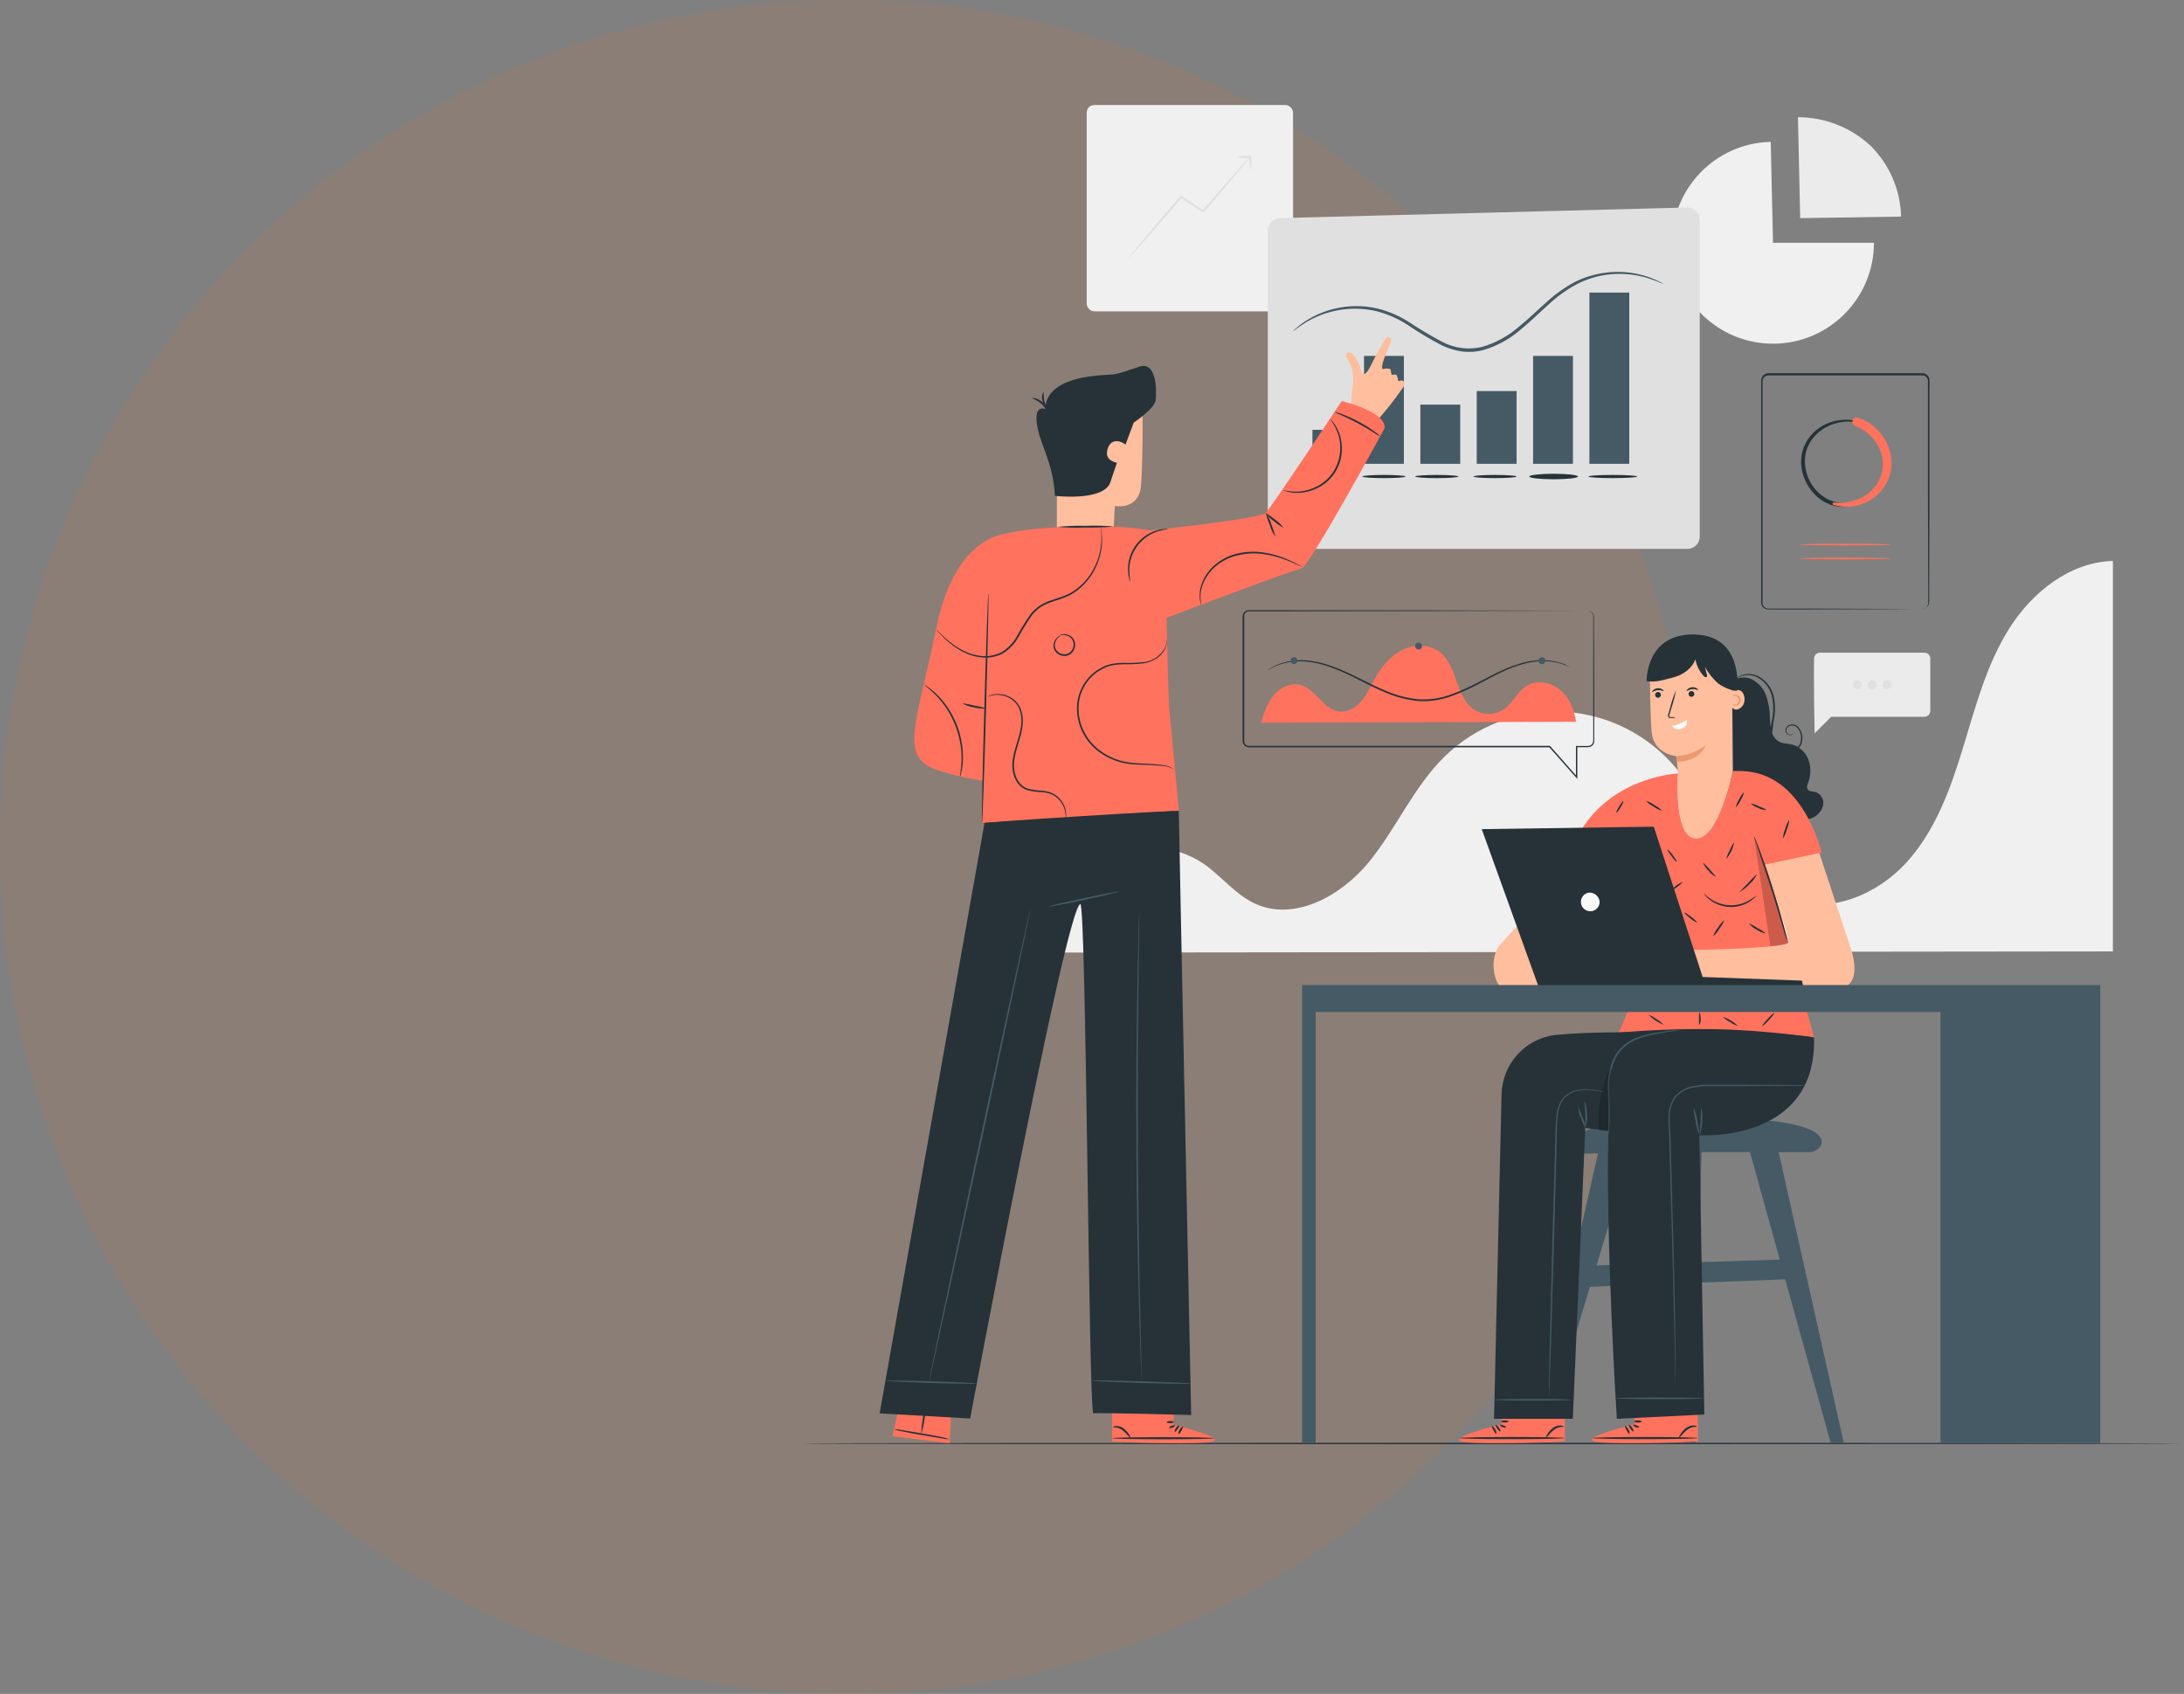 <?xml version="1.0" encoding="UTF-8"?>
<svg width="793px" height="615px" viewBox="0 0 793 615" version="1.1" xmlns="http://www.w3.org/2000/svg" xmlns:xlink="http://www.w3.org/1999/xlink">
    <rect x="0" y="0" width="793" height="615" fill="#808080" stroke="none"/>
    <title>ic3</title>
    <g id="Page-1" stroke="none" stroke-width="1" fill="none" fill-rule="evenodd">
        <g id="Professional" transform="translate(130, -2722)">
            <g id="ic3" transform="translate(-130, 2722)">
                <circle id="Oval" fill="#F47824" opacity="0.098" cx="307.5" cy="307.5" r="307.5"></circle>
                <g id="Analytics-pana" transform="translate(291, 38)" fill-rule="nonzero">
                    <g id="freepik--background-complete--inject-37" transform="translate(92, 0)">
                        <rect id="Rectangle" fill="#F0F0F0" x="11.578" y="0.132" width="74.927" height="74.917" rx="2.75"></rect>
                        <path d="M70.933,18.624 L70.849,18.624 C68.312,18.624 66.255,18.78 66.255,18.985 C67.599,19.32 68.987,19.441 70.368,19.346 C70.139,19.586 69.803,19.935 69.382,20.404 L65.774,24.492 L53.749,38.294 L48.687,34.868 C47.785,34.279 46.895,33.665 46.066,33.124 L45.789,32.956 L45.585,33.196 C40.233,39.449 35.496,45.039 32.117,49.079 L28.16,53.889 C27.651,54.448 27.192,55.051 26.79,55.692 C27.351,55.201 27.878,54.67 28.365,54.105 L32.489,49.464 C35.917,45.556 40.642,40.11 45.921,33.966 L48.326,35.541 L53.653,39.076 L53.918,39.256 L54.122,39.016 L66.147,24.816 L69.622,20.596 C70.079,20.043 70.392,19.634 70.584,19.394 L70.644,19.394 C70.542,20.786 70.66,22.186 70.993,23.542 C71.198,23.542 71.354,21.534 71.366,19.033 L71.366,18.672 L70.933,18.624 Z" id="Path" fill="#E0E0E0"></path>
                        <path d="M260.771,50.137 L297.422,50.137 C297.424,70.269 281.183,86.633 261.049,86.786 C240.915,86.939 224.427,70.824 224.123,50.694 C223.818,30.564 239.811,13.958 259.941,13.502 L260.771,50.137 Z" id="Path" fill="#F0F0F0"></path>
                        <path d="M270.643,41.204 L269.825,4.557 C279.616,4.553 289.044,8.261 296.208,14.933 C303.066,21.761 307.032,30.966 307.283,40.639 L270.643,41.204 Z" id="Path" fill="#EBEBEB"></path>
                        <path d="M275.693,200.994 C275.489,207.727 275.874,228.263 275.874,228.263 L281.886,222.252 L315.736,222.252 C316.921,222.245 317.877,221.283 317.877,220.099 L317.877,201.102 C317.877,199.921 316.919,198.962 315.736,198.962 L277.846,198.962 C276.7,198.954 275.751,199.85 275.693,200.994 L275.693,200.994 Z" id="Path" fill="#EBEBEB"></path>
                        <path d="M292.985,210.601 C292.979,211.476 292.265,212.18 291.39,212.176 C290.515,212.172 289.809,211.46 289.811,210.585 C289.813,209.71 290.523,209.002 291.398,209.002 C291.821,209.002 292.227,209.171 292.525,209.471 C292.823,209.771 292.989,210.178 292.985,210.601 L292.985,210.601 Z" id="Path" fill="#E0E0E0"></path>
                        <path d="M298.348,210.601 C298.348,211.249 297.957,211.833 297.358,212.079 C296.759,212.326 296.07,212.187 295.614,211.727 C295.158,211.268 295.024,210.578 295.275,209.981 C295.526,209.383 296.113,208.997 296.761,209.002 C297.184,209.002 297.59,209.171 297.888,209.471 C298.186,209.771 298.352,210.178 298.348,210.601 L298.348,210.601 Z" id="Path" fill="#E0E0E0"></path>
                        <path d="M303.712,210.601 C303.712,211.248 303.322,211.831 302.724,212.078 C302.127,212.326 301.439,212.189 300.981,211.732 C300.524,211.274 300.387,210.587 300.635,209.989 C300.882,209.391 301.465,209.002 302.112,209.002 C302.995,209.002 303.712,209.718 303.712,210.601 L303.712,210.601 Z" id="Path" fill="#E0E0E0"></path>
                        <path d="M0.058,307.858 C0.96,296.159 9.57,278.052 20.152,272.99 C30.995,267.894 43.708,268.805 53.713,275.395 C60.339,279.867 65.366,286.685 72.617,290.051 C86.962,296.712 103.99,287.274 114.006,275.034 C124.023,262.794 130.3,247.621 141.664,236.559 C152.71,225.81 167.623,219.966 183.033,220.351 C198.442,220.736 213.046,227.316 223.541,238.603 C231.249,246.899 236.3,257.252 242.493,266.726 C248.685,276.2 256.634,285.326 267.396,288.873 C282.175,293.742 298.853,286.588 309.315,275.058 C319.777,263.528 325.212,248.39 329.758,233.505 C334.303,218.621 338.283,203.267 346.592,190.113 C354.902,176.96 368.622,166.066 384.182,165.67 L384.182,307.425 L0.058,307.858 Z" id="Path" fill="#F0F0F0"></path>
                    </g>
                    <g id="freepik--Floor--inject-37" transform="translate(0, 485)" fill="#263238">
                        <path d="M501.412,1.1 C501.412,1.24 389.29,1.36 251.012,1.36 C112.734,1.36 0.588,1.24 0.588,1.1 C0.588,0.96 112.686,0.84 251.012,0.84 C389.338,0.84 501.412,1 501.412,1.1 Z" id="Path"></path>
                    </g>
                    <g id="freepik--Charts--inject-37" transform="translate(160, 37)">
                        <path d="M246.817,146.213 C247.061,146.182 247.301,146.134 247.538,146.069 C248.218,145.832 248.755,145.303 249.003,144.626 C249.149,144.115 249.194,143.58 249.135,143.051 C249.135,142.462 249.135,141.849 249.135,141.115 C249.135,139.709 249.135,138.098 249.135,136.306 C249.135,129.008 249.075,118.476 249.027,105.491 C249.027,98.974 249.027,91.857 249.027,84.21 C249.027,80.375 249.027,76.419 249.027,72.343 C249.027,70.311 249.027,68.243 249.027,66.151 C249.027,65.129 249.027,63.999 249.027,63.037 C248.866,62.072 248.058,61.348 247.082,61.294 L191.069,61.294 C189.938,61.293 189.012,62.194 188.979,63.326 C188.979,64.528 188.979,65.73 188.979,67.005 L188.979,88.586 C188.979,97.952 188.979,106.982 188.979,115.59 C188.979,124.199 188.979,132.423 188.979,140.009 L188.979,142.859 C188.943,143.311 188.943,143.765 188.979,144.217 C189.049,144.626 189.242,145.004 189.532,145.299 C189.817,145.602 190.185,145.815 190.589,145.913 C191.018,145.977 191.452,145.997 191.886,145.973 L204.772,145.973 L235.552,146.081 L243.959,146.141 L246.133,146.141 L246.878,146.141 C246.878,146.141 246.625,146.141 246.133,146.141 L243.959,146.141 L235.552,146.201 L204.772,146.297 L194.576,146.297 L191.886,146.297 C191.412,146.326 190.937,146.301 190.469,146.225 C189.971,146.113 189.519,145.853 189.172,145.48 C188.811,145.11 188.568,144.641 188.475,144.133 C188.44,143.653 188.44,143.171 188.475,142.69 L188.475,139.841 C188.475,132.194 188.475,124.018 188.475,115.422 C188.475,106.825 188.475,97.784 188.475,88.418 C188.475,83.745 188.475,78.984 188.475,74.135 L188.475,66.837 C188.475,65.634 188.475,64.432 188.475,63.133 C188.52,61.666 189.722,60.5 191.189,60.5 L247.118,60.5 C248.355,60.578 249.375,61.5 249.58,62.725 C249.664,63.927 249.58,64.865 249.58,65.935 L249.58,72.127 C249.58,76.203 249.58,80.158 249.58,83.994 C249.58,91.64 249.58,98.758 249.58,105.274 C249.58,118.259 249.508,128.792 249.484,136.09 C249.484,137.905 249.484,139.516 249.484,140.899 C249.484,141.596 249.484,142.246 249.484,142.835 C249.53,143.378 249.473,143.924 249.315,144.446 C249.051,145.156 248.468,145.699 247.742,145.913 C247.467,146.096 247.147,146.2 246.817,146.213 L246.817,146.213 Z" id="Path" fill="#263238"></path>
                        <path d="M222.894,77.802 C214.728,75.986 205.757,80.423 203.463,88.851 C201.253,96.942 206.597,106.393 214.704,108.593 C222.979,110.578 231.431,106.061 234.388,98.073 C237.294,89.428 231.757,80.11 223.399,77.357 C222.438,77.032 222.054,78.559 222.99,78.872 C230.112,81.481 235.228,89.175 233.091,96.906 C231.073,104.24 222.486,109.146 215.16,107.198 C208.111,105.323 203.559,97.748 204.46,90.69 C205.553,82.046 214.692,76.876 222.822,78.283 C223.123,78.283 223.255,77.886 222.954,77.826 L222.894,77.802 Z" id="Path" fill="#263238"></path>
                        <path d="M214.776,108.34 C223.388,110.885 232.453,106.08 235.192,97.52 C237.738,88.743 232.058,79.244 223.519,76.635 C221.549,76.034 220.841,78.944 222.678,79.665 C229.884,82.503 234.688,90.354 231.854,98.061 C229.308,104.914 221.814,108.22 214.86,107.439 C214.308,107.366 214.236,108.232 214.74,108.376 L214.776,108.34 Z" id="Path" fill="#FF725E"></path>
                        <path d="M235.589,122.72 C235.589,122.888 228.167,123.033 218.991,123.033 C209.816,123.033 202.394,122.888 202.394,122.72 C202.394,122.552 209.828,122.407 218.991,122.407 C228.155,122.407 235.589,122.552 235.589,122.72 Z" id="Path" fill="#FF725E"></path>
                        <path d="M235.589,127.758 C235.589,127.938 228.167,128.07 218.991,128.07 C209.816,128.07 202.394,127.938 202.394,127.758 C202.394,127.577 209.828,127.445 218.991,127.445 C228.155,127.445 235.589,127.589 235.589,127.758 Z" id="Path" fill="#FF725E"></path>
                        <path d="M9.328,8.657 L9.328,119.822 C9.335,122.29 11.331,124.288 13.796,124.295 L161.706,124.295 C164.17,124.288 166.167,122.29 166.173,119.822 L166.173,4.809 C166.173,3.602 165.687,2.446 164.823,1.603 C163.959,0.761 162.791,0.304 161.586,0.337 L13.676,4.184 C11.258,4.255 9.334,6.235 9.328,8.657 Z" id="Path" fill="#E0E0E0"></path>
                        <path d="M152.963,28.11 C152.963,28.23 151.077,27.16 147.498,26.03 C142.424,24.446 137.057,24.035 131.802,24.828 C128.211,25.397 124.733,26.533 121.498,28.194 C117.804,30.182 114.384,32.644 111.326,35.516 C107.987,38.474 104.672,41.816 100.853,44.906 C96.958,48.232 92.402,50.691 87.487,52.12 C84.939,52.779 82.288,52.938 79.68,52.589 C77.18,52.211 74.75,51.457 72.475,50.353 C68.308,48.176 64.266,45.768 60.369,43.139 C56.877,40.819 53.026,39.093 48.972,38.029 C45.437,37.171 41.787,36.891 38.163,37.2 C32.874,37.64 27.756,39.285 23.199,42.009 C19.993,43.981 18.48,45.447 18.395,45.351 C18.718,44.958 19.08,44.6 19.476,44.281 C20.564,43.303 21.729,42.414 22.959,41.624 C30.733,36.599 40.209,34.942 49.224,37.031 C53.391,38.073 57.353,39.808 60.945,42.165 C64.819,44.742 68.828,47.11 72.955,49.259 C77.358,51.505 82.42,52.097 87.222,50.93 C91.977,49.528 96.384,47.14 100.157,43.92 C103.928,40.903 107.254,37.572 110.641,34.615 C113.787,31.708 117.3,29.227 121.089,27.232 C124.428,25.612 128.004,24.537 131.682,24.046 C137.046,23.295 142.511,23.827 147.63,25.597 C149.014,26.069 150.359,26.648 151.654,27.329 C152.116,27.543 152.554,27.805 152.963,28.11 L152.963,28.11 Z" id="Path" fill="#455A64"></path>
                        <rect id="Rectangle" fill="#455A64" x="44.264" y="54.224" width="14.472" height="39.171"></rect>
                        <rect id="Rectangle" fill="#455A64" x="105.657" y="54.224" width="14.472" height="39.171"></rect>
                        <rect id="Rectangle" fill="#455A64" x="126.109" y="31.224" width="14.472" height="62.172"></rect>
                        <rect id="Rectangle" fill="#455A64" x="25.541" y="81.06" width="14.472" height="13.177"></rect>
                        <rect id="Rectangle" fill="#455A64" x="64.728" y="71.91" width="14.472" height="21.485"></rect>
                        <rect id="Rectangle" fill="#455A64" x="85.193" y="66.981" width="14.472" height="26.415"></rect>
                        <path d="M59.312,98.012 C59.312,98.337 55.817,98.59 51.494,98.59 C47.17,98.59 43.676,98.337 43.676,98.012 C43.676,97.688 47.182,97.435 51.494,97.435 C55.805,97.435 59.312,97.688 59.312,98.012 Z" id="Path" fill="#263238"></path>
                        <path d="M41.31,98.012 C41.31,98.337 37.803,98.59 33.491,98.59 C29.18,98.59 25.673,98.337 25.673,98.012 C25.673,97.688 29.18,97.435 33.491,97.435 C37.803,97.435 41.31,97.688 41.31,98.012 Z" id="Path" fill="#263238"></path>
                        <path d="M143.439,98.012 C143.439,98.337 139.476,98.59 134.6,98.59 C129.724,98.59 125.761,98.337 125.761,98.012 C125.761,97.688 129.712,97.435 134.6,97.435 C139.488,97.435 143.439,97.688 143.439,98.012 Z" id="Path" fill="#263238"></path>
                        <ellipse id="Oval" fill="#263238" cx="113.103" cy="98.012" rx="8.839" ry="1"></ellipse>
                        <path d="M99.652,98.012 C99.652,98.337 96.157,98.59 91.834,98.59 C87.511,98.59 84.028,98.337 84.028,98.012 C84.028,97.688 87.523,97.435 91.834,97.435 C96.145,97.435 99.652,97.688 99.652,98.012 Z" id="Path" fill="#263238"></path>
                        <path d="M78.515,98.012 C78.515,98.337 75.009,98.59 70.697,98.59 C66.386,98.59 62.879,98.337 62.879,98.012 C62.879,97.688 66.374,97.435 70.697,97.435 C75.021,97.435 78.515,97.688 78.515,98.012 Z" id="Path" fill="#263238"></path>
                        <path d="M125.677,146.838 L125.917,146.838 C126.164,146.86 126.405,146.929 126.626,147.043 C126.995,147.232 127.297,147.53 127.49,147.896 C127.723,148.416 127.81,148.99 127.743,149.556 C127.743,152.105 127.743,155.844 127.803,160.641 C127.863,165.438 127.803,171.354 127.863,178.195 C127.863,181.625 127.863,185.28 127.863,189.16 L127.863,193.572 C127.932,194.118 127.831,194.672 127.574,195.159 C127.29,195.662 126.82,196.033 126.265,196.193 C125.731,196.29 125.186,196.322 124.644,196.289 L121.498,196.289 L121.714,196.073 C121.714,199.536 121.714,203.287 121.714,207.158 L121.714,207.796 L121.293,207.315 L111.482,196.241 L111.674,196.326 L10.529,196.326 L3.456,196.326 C3.059,196.326 2.711,196.326 2.255,196.326 C1.815,196.271 1.4,196.096 1.054,195.821 C0.706,195.532 0.445,195.153 0.297,194.726 C0.231,194.508 0.195,194.281 0.189,194.053 L0.189,168.444 C0.189,162.492 0.189,156.637 0.189,150.914 L0.189,148.75 C0.218,147.931 0.673,147.187 1.39,146.79 C1.763,146.608 2.176,146.522 2.591,146.538 L14.048,146.538 L72.138,146.61 L111.289,146.706 L121.942,146.766 L124.704,146.766 L125.653,146.766 L124.704,146.766 L121.942,146.766 L111.289,146.766 L72.138,146.862 L14.048,146.935 L2.603,146.935 C2.296,146.913 1.989,146.975 1.714,147.115 C1.165,147.398 0.808,147.952 0.777,148.57 L0.777,168.444 C0.777,174.399 0.777,180.455 0.777,186.611 L0.777,193.572 C0.747,193.931 0.775,194.293 0.861,194.642 C0.959,194.955 1.147,195.231 1.402,195.436 C1.66,195.645 1.973,195.775 2.303,195.809 L10.517,195.809 L111.662,195.809 L111.782,195.809 L111.854,195.893 L121.642,207.002 L121.221,207.158 C121.221,203.275 121.221,199.536 121.221,196.073 L121.221,195.845 L124.632,195.845 C125.133,195.881 125.637,195.861 126.133,195.785 C126.578,195.652 126.956,195.356 127.19,194.955 C127.431,194.536 127.539,194.054 127.502,193.572 C127.502,193.067 127.502,192.562 127.502,192.069 L127.502,189.112 C127.502,185.228 127.502,181.573 127.502,178.147 C127.502,171.305 127.502,165.414 127.502,160.593 C127.502,155.772 127.502,152.056 127.502,149.508 C127.58,148.962 127.51,148.405 127.298,147.896 C127.118,147.543 126.839,147.25 126.494,147.055 C126.235,146.937 125.959,146.864 125.677,146.838 L125.677,146.838 Z" id="Path" fill="#263238"></path>
                        <path d="M6.914,187.404 C7.923,183.882 9.1,180.287 11.442,177.473 C13.784,174.66 17.591,172.772 21.134,173.686 C26.742,175.129 29.444,182.607 35.173,183.305 C38.343,183.737 41.43,181.838 43.471,179.373 C45.513,176.908 46.774,173.914 48.335,171.125 C50.737,166.929 53.896,163.046 58.207,160.942 C62.519,158.837 68.067,158.825 71.838,161.795 C78.299,166.893 77.398,178.147 84.28,182.643 C87.702,184.798 92.086,184.67 95.377,182.319 C98.439,180.046 100,176.127 103.219,174.095 C106.942,171.69 112.106,172.664 115.481,175.502 C118.856,178.339 120.609,182.715 121.245,187.068" id="Path" fill="#FF725E"></path>
                        <path d="M118.928,167.182 C118.83,167.161 118.737,167.124 118.651,167.073 L117.859,166.701 C116.823,166.26 115.755,165.898 114.664,165.618 C110.612,164.748 106.409,164.871 102.414,165.979 C99.659,166.727 96.978,167.725 94.404,168.961 C91.606,170.259 88.711,171.846 85.625,173.446 C82.407,175.188 79.059,176.675 75.609,177.894 C71.879,179.216 67.921,179.768 63.972,179.517 C60.044,179.145 56.196,178.172 52.563,176.632 C49.02,175.213 45.765,173.542 42.667,171.979 C36.494,168.805 30.657,166.268 25.517,165.498 C21.44,164.754 17.241,165.06 13.315,166.388 C11.893,166.924 10.525,167.596 9.232,168.396 C9.304,168.322 9.384,168.257 9.472,168.203 L10.193,167.686 C11.147,167.075 12.161,166.563 13.219,166.16 C17.177,164.721 21.44,164.34 25.589,165.053 C30.861,165.787 36.722,168.312 42.919,171.462 C46.029,173.013 49.284,174.672 52.791,176.067 C56.368,177.576 60.155,178.529 64.02,178.892 C67.887,179.14 71.764,178.6 75.417,177.305 C78.836,176.112 82.157,174.653 85.349,172.941 C88.447,171.342 91.354,169.778 94.188,168.492 C96.797,167.26 99.515,166.274 102.306,165.546 C106.367,164.455 110.637,164.402 114.724,165.39 C116.215,165.749 117.636,166.354 118.928,167.182 L118.928,167.182 Z" id="Path" fill="#263238"></path>
                        <path d="M65.341,159.511 C65.365,160.026 65.074,160.505 64.605,160.719 C64.137,160.934 63.585,160.841 63.212,160.485 C62.838,160.129 62.719,159.582 62.91,159.103 C63.101,158.624 63.564,158.309 64.08,158.308 C64.751,158.314 65.303,158.84 65.341,159.511 Z" id="Path" fill="#455A64"></path>
                        <path d="M20.089,164.861 C20.089,165.558 19.524,166.123 18.828,166.123 C18.131,166.123 17.567,165.558 17.567,164.861 C17.567,164.164 18.131,163.599 18.828,163.599 C19.167,163.581 19.498,163.709 19.739,163.949 C19.979,164.19 20.106,164.521 20.089,164.861 Z" id="Path" fill="#455A64"></path>
                        <path d="M110.137,164.873 C110.137,165.577 109.567,166.148 108.864,166.148 C108.16,166.148 107.591,165.577 107.591,164.873 C107.591,164.169 108.16,163.599 108.864,163.599 C109.567,163.599 110.137,164.169 110.137,164.873 Z" id="Path" fill="#455A64"></path>
                    </g>
                    <g id="freepik--character-2--inject-37" transform="translate(181, 192)">
                        <path d="M173.83,188.33 L185.098,188.33 C190.352,188.33 201.62,174.496 140.486,176.073 C100.299,177.108 97.653,183.057 99.686,186.524 C100.687,188.13 102.504,189.037 104.387,188.872 C105.373,188.8 106.672,188.788 108.211,188.8 L107.249,193.038 L107.249,193.038 L84.883,292.038 L88.779,291.701 L105.301,237.204 L136.818,236 L138.622,293.94 L143.564,293.94 L144.766,235.699 L144.923,235.699 L148.254,235.579 L176.187,234.495 L192.745,293.952 L197.483,293.952 L173.83,188.33 Z M107.694,229.438 L118.721,193.038 L119.923,188.92 L119.923,188.92 C124.541,188.92 129.94,188.812 135.351,188.812 L136.554,228.547 L107.694,229.438 Z M149.252,228.137 L149.252,228.137 L148.049,228.137 L144.983,228.234 L145.801,188.294 L163.405,188.294 L174.227,227.319 L149.252,228.137 Z" id="Shape" fill="#455A64"></path>
                        <path d="M73.123,287.113 L73.123,274.314 L96.03,274.169 L96.21,293.302 L94.791,293.411 C88.478,293.82 62.649,294.615 58.416,293.29 C53.703,291.833 73.123,287.113 73.123,287.113 Z" id="Path" fill="#FF725E"></path>
                        <path d="M57.875,292.122 C57.875,292.339 66.437,292.52 77.007,292.52 C87.577,292.52 96.138,292.339 96.138,292.122 C96.138,291.906 87.577,291.737 77.007,291.737 C66.437,291.737 57.875,291.906 57.875,292.122 Z" id="Path" fill="#263238"></path>
                        <path d="M72.726,289.726 C72.918,289.63 72.726,288.956 72.257,288.281 C71.788,287.607 71.175,287.258 71.055,287.414 C70.934,287.571 71.211,288.125 71.668,288.751 C72.125,289.377 72.534,289.834 72.726,289.726 Z" id="Path" fill="#263238"></path>
                        <path d="M71.259,290.569 C71.463,290.497 71.355,289.738 70.91,288.943 C70.465,288.149 69.864,287.655 69.708,287.739 C69.551,287.824 69.828,288.534 70.249,289.269 C70.67,290.003 71.055,290.653 71.259,290.569 Z" id="Path" fill="#263238"></path>
                        <path d="M89.236,292.038 C89.332,292.038 89.669,291.761 90.162,291.195 C90.769,290.466 91.441,289.793 92.17,289.184 C92.888,288.615 93.742,288.241 94.647,288.101 C95.345,288.004 95.85,288.101 95.85,288.004 C95.85,287.908 95.465,287.607 94.647,287.547 C93.581,287.539 92.544,287.901 91.713,288.57 C90.914,289.21 90.241,289.994 89.729,290.882 C89.332,291.532 89.152,291.978 89.236,292.038 Z" id="Path" fill="#263238"></path>
                        <path d="M72.654,287.318 C72.546,287.499 72.93,287.944 73.592,288.185 C74.253,288.426 74.794,288.341 74.866,288.185 C74.939,288.028 74.433,287.715 73.856,287.499 C73.279,287.282 72.762,287.137 72.654,287.318 Z" id="Path" fill="#263238"></path>
                        <path d="M73.015,286.09 C73.015,286.294 73.604,286.487 74.373,286.487 C75.143,286.487 75.768,286.331 75.756,286.126 C75.744,285.921 75.131,285.729 74.385,285.717 C73.64,285.704 73.039,285.873 73.015,286.09 Z" id="Path" fill="#263238"></path>
                        <path d="M121.45,287.113 L121.45,274.314 L144.358,274.169 L144.538,293.302 L143.119,293.411 C136.806,293.82 110.977,294.615 106.744,293.29 C102.042,291.833 121.45,287.113 121.45,287.113 Z" id="Path" fill="#FF725E"></path>
                        <path d="M106.215,292.122 C106.215,292.339 114.789,292.52 125.346,292.52 C135.904,292.52 144.478,292.339 144.478,292.122 C144.478,291.906 135.916,291.737 125.346,291.737 C114.777,291.737 106.215,291.906 106.215,292.122 Z" id="Path" fill="#263238"></path>
                        <path d="M121.066,289.726 C121.258,289.63 121.066,288.956 120.597,288.281 C120.128,287.607 119.514,287.258 119.394,287.414 C119.274,287.571 119.563,288.125 120.007,288.751 C120.452,289.377 120.873,289.834 121.066,289.726 Z" id="Path" fill="#263238"></path>
                        <path d="M119.599,290.569 C119.803,290.497 119.695,289.738 119.25,288.943 C118.805,288.149 118.204,287.655 118.047,287.739 C117.891,287.824 118.168,288.534 118.589,289.269 C119.009,290.003 119.406,290.653 119.599,290.569 Z" id="Path" fill="#263238"></path>
                        <path d="M137.576,292.038 C137.672,292.038 138.009,291.761 138.502,291.195 C139.109,290.466 139.781,289.793 140.51,289.184 C141.228,288.615 142.081,288.241 142.987,288.101 C143.684,288.004 144.189,288.101 144.189,288.004 C144.189,287.908 143.792,287.607 142.987,287.547 C141.92,287.539 140.884,287.901 140.053,288.57 C139.253,289.21 138.58,289.994 138.069,290.882 C137.672,291.532 137.491,291.978 137.576,292.038 Z" id="Path" fill="#263238"></path>
                        <path d="M120.993,287.318 C120.885,287.499 121.282,287.944 121.931,288.185 C122.581,288.426 123.134,288.341 123.206,288.185 C123.278,288.028 122.773,287.715 122.196,287.499 C121.619,287.282 121.114,287.137 120.993,287.318 Z" id="Path" fill="#263238"></path>
                        <path d="M121.354,286.09 C121.354,286.294 121.943,286.487 122.713,286.487 C123.483,286.487 124.108,286.331 124.096,286.126 C124.084,285.921 123.471,285.729 122.725,285.717 C121.98,285.704 121.378,285.873 121.354,286.09 Z" id="Path" fill="#263238"></path>
                        <path d="M187.082,57.531 C186.144,57.314 184.977,57.435 184.412,56.652 C183.847,55.869 184.256,54.954 184.557,54.123 C185.562,51.459 185.592,48.524 184.641,45.839 C183.959,44.069 182.755,42.549 181.19,41.481 C181.419,41.26 181.617,41.009 181.779,40.734 C182.223,39.932 182.447,39.026 182.428,38.109 C182.489,36.459 181.846,34.862 180.66,33.714 C179.593,32.745 177.965,32.745 176.897,33.714 C176.511,34.078 176.292,34.586 176.292,35.117 C176.292,35.648 176.511,36.156 176.897,36.52 C177.412,36.941 178.122,37.03 178.725,36.749 C179.121,36.544 179.181,36.291 179.181,36.291 C179.032,36.433 178.862,36.551 178.676,36.64 C178.12,36.836 177.502,36.721 177.053,36.339 C176.735,36.009 176.569,35.561 176.597,35.103 C176.624,34.646 176.842,34.22 177.197,33.931 C178.151,33.136 179.553,33.199 180.432,34.076 C181.478,35.154 182.027,36.62 181.947,38.121 C181.964,38.944 181.756,39.756 181.346,40.469 C181.184,40.736 180.986,40.979 180.757,41.192 C180.114,40.804 179.417,40.516 178.688,40.337 C177.137,39.963 175.454,40.06 174.035,39.325 C172.851,38.648 171.951,37.567 171.498,36.279 C171.498,36.147 171.498,36.002 171.498,35.858 C171.667,33.764 171.952,31.682 172.351,29.62 C172.618,27.618 172.565,25.586 172.195,23.6 C171.634,20.167 169.516,17.187 166.459,15.533 C164.364,14.499 161.917,14.455 159.785,15.412 C159.222,15.67 158.702,16.016 158.246,16.436 L157.994,16.701 C157.283,17.054 156.656,17.555 156.154,18.17 L152.45,51.619 L179.614,68.247 C181.729,68.177 183.82,67.77 185.807,67.043 C187.816,66.276 189.348,64.608 189.944,62.54 C190.466,60.375 189.211,58.177 187.082,57.531 Z M169.249,22.504 C168.291,19.837 166.302,17.668 163.73,16.484 C161.957,15.789 159.982,15.823 158.234,16.58 C158.721,16.206 159.254,15.898 159.822,15.665 C161.891,14.827 164.222,14.932 166.207,15.954 C169.089,17.588 171.065,20.454 171.57,23.732 C171.906,25.649 171.947,27.607 171.69,29.536 C171.534,31.041 171.113,32.558 170.92,34.172 C170.772,33.029 170.683,31.88 170.656,30.728 C170.65,27.927 170.175,25.147 169.249,22.504 L169.249,22.504 Z" id="Shape" fill="#263238"></path>
                        <path d="M161.204,22.456 C161.041,21.815 160.669,21.247 160.146,20.843 C159.119,20.377 157.952,20.325 156.887,20.698 L156.827,13.016 L141.893,0.855 L133.848,5.033 C129.646,7.221 127.025,11.585 127.066,16.327 C127.126,22.516 127.282,30.909 127.691,35.677 C128.389,43.865 136.662,44.539 136.662,44.539 C136.662,44.539 137.023,47.489 137.263,50.415 C137.263,50.415 135.447,74.653 143.961,74.436 C150.238,74.28 154.458,61.071 156.238,54.123 L157.188,50.307 L157.188,50.102 L157.188,49.945 L157.188,49.945 L157.008,26.959 L157.26,27.224 C157.814,27.695 158.594,27.789 159.244,27.465 C160.157,27.059 160.865,26.298 161.204,25.358 C161.523,24.417 161.523,23.397 161.204,22.456 L161.204,22.456 Z" id="Path" fill="#FFBE9D"></path>
                        <path d="M128.966,22.312 C128.969,22.591 129.084,22.856 129.286,23.049 C129.487,23.242 129.758,23.345 130.036,23.335 C130.614,23.335 131.082,22.866 131.082,22.288 C131.082,21.709 130.614,21.24 130.036,21.24 C129.749,21.23 129.471,21.339 129.268,21.543 C129.065,21.746 128.956,22.024 128.966,22.312 L128.966,22.312 Z" id="Path" fill="#263238"></path>
                        <path d="M127.92,21.204 C128.052,21.336 128.81,20.65 129.94,20.566 C131.07,20.481 131.924,20.999 132.044,20.843 C132.165,20.686 131.948,20.53 131.575,20.289 C131.071,19.968 130.475,19.824 129.88,19.879 C129.287,19.931 128.726,20.171 128.28,20.566 C127.956,20.867 127.848,21.144 127.92,21.204 Z" id="Path" fill="#263238"></path>
                        <path d="M141.111,21.95 C141.111,22.529 141.579,22.998 142.157,22.998 C142.735,22.998 143.203,22.529 143.203,21.95 C143.203,21.372 142.735,20.903 142.157,20.903 C141.579,20.903 141.111,21.372 141.111,21.95 Z" id="Path" fill="#263238"></path>
                        <path d="M140.438,20.831 C140.57,20.963 141.327,20.289 142.458,20.192 C143.588,20.096 144.442,20.626 144.562,20.481 C144.682,20.337 144.466,20.156 144.093,19.916 C143.051,19.284 141.721,19.396 140.798,20.192 C140.474,20.469 140.365,20.77 140.438,20.831 Z" id="Path" fill="#263238"></path>
                        <path d="M136.578,30.536 C135.969,30.662 135.347,30.711 134.726,30.68 C134.562,30.702 134.396,30.702 134.233,30.68 C134.014,30.634 133.831,30.486 133.74,30.283 C133.625,29.885 133.651,29.46 133.812,29.079 L134.497,26.67 C135.02,24.615 135.7,22.602 136.53,20.65 C136.164,22.738 135.642,24.794 134.966,26.803 L134.245,29.211 C134.11,29.492 134.064,29.807 134.113,30.114 C134.173,30.319 134.437,30.355 134.726,30.355 C135.348,30.327 135.972,30.388 136.578,30.536 L136.578,30.536 Z" id="Path" fill="#263238"></path>
                        <path d="M140.486,31.451 C140.558,31.366 137.227,33.461 134.93,33.522 C135.806,34.683 137.365,35.087 138.694,34.497 C139.995,34.107 140.775,32.779 140.486,31.451 L140.486,31.451 Z" id="Path" fill="#FAFAFA"></path>
                        <path d="M136.614,44.551 C140.499,44.294 144.23,42.928 147.364,40.614 C147.364,40.614 145.055,46.694 136.842,46.55 L136.614,44.551 Z" id="Path" fill="#EB996E"></path>
                        <path d="M125.876,17.315 C129.483,17.808 132.068,16.833 135.555,15.954 C139.043,15.075 142.362,12.775 143.576,9.38 C143.994,11.624 145.027,13.709 146.558,15.4 C146.883,15.761 147.508,16.099 147.761,15.701 C147.87,15.464 147.87,15.192 147.761,14.955 L147.039,12.089 C148.274,14.348 149.88,16.384 151.789,18.109 C153.785,19.711 159.858,22.191 158.932,19.807 C158.703,19.205 160.735,0.638 143.107,0.361 C125.479,0.084 125.876,17.315 125.876,17.315 Z" id="Path" fill="#263238"></path>
                        <path d="M157.116,22.601 C157.056,22.601 157.417,22.179 158.174,22.203 C158.963,22.266 159.641,22.79 159.902,23.538 C160.162,24.287 159.956,25.119 159.377,25.659 C159.042,25.952 158.619,26.126 158.174,26.153 C157.417,26.153 157.068,25.791 157.116,25.743 C157.164,25.695 157.549,25.828 158.126,25.743 C158.866,25.611 159.405,24.967 159.405,24.214 C159.405,23.461 158.866,22.817 158.126,22.685 C157.525,22.516 157.152,22.697 157.116,22.601 Z" id="Path" fill="#EB996E"></path>
                        <path d="M186.384,80.276 L189.415,79.662 C189.415,79.662 182.813,49.945 159.87,49.945 L157.164,49.945 L157.164,50.09 L157.164,50.294 L156.214,54.111 C154.434,61.059 150.202,74.268 143.937,74.424 C135.988,74.629 137.047,53.57 137.215,50.728 C137.016,50.751 136.821,50.804 136.638,50.884 C136.638,50.884 111.686,52.269 100.563,74.183 L119.803,88.259 L124.505,85.418 C124.505,85.418 126.044,116.411 123.398,124.851 C120.416,134.388 115.799,144.947 115.799,144.947 C136.95,143.298 161.012,144.249 186.661,146.621 L169.55,83.708 C175.3,83.402 180.973,82.246 186.384,80.276 L186.384,80.276 Z" id="Path" fill="#FF725E"></path>
                        <path d="M165.798,95.122 C165.798,95.122 165.642,95.399 165.257,95.797 C164.703,96.343 164.095,96.832 163.441,97.254 C158.959,100.177 153.125,99.965 148.867,96.724 C148.24,96.26 147.667,95.727 147.159,95.134 C146.799,94.713 146.642,94.448 146.678,94.424 C146.715,94.4 147.532,95.291 149.083,96.363 C153.283,99.258 158.776,99.46 163.176,96.88 C164.872,95.941 165.714,95.122 165.798,95.122 Z" id="Path" fill="#263238"></path>
                        <path d="M176.909,111.679 C176.688,111.199 176.514,110.699 176.392,110.186 C176.055,109.102 175.646,107.777 175.189,106.092 C174.155,102.636 172.784,97.856 171.077,92.618 C169.369,87.38 167.83,82.636 166.676,79.217 C166.147,77.603 165.69,76.242 165.329,75.159 C165.13,74.675 164.989,74.17 164.908,73.654 C165.169,74.11 165.386,74.59 165.557,75.087 C165.942,76.014 166.471,77.374 167.097,79.072 C168.359,82.456 170.007,87.163 171.666,92.425 C173.325,97.687 174.696,102.479 175.61,105.971 C176.067,107.717 176.428,109.138 176.644,110.125 C176.792,110.631 176.881,111.152 176.909,111.679 Z" id="Path" fill="#263238"></path>
                        <path d="M169.465,64.153 C168.387,64.13 167.331,63.845 166.387,63.323 C165.362,62.992 164.427,62.427 163.657,61.673 C164.698,61.877 165.7,62.243 166.628,62.757 C167.639,63.076 168.595,63.547 169.465,64.153 Z" id="Path" fill="#263238"></path>
                        <path d="M175.382,74.46 C175.452,73.249 175.733,72.059 176.211,70.944 C176.498,69.762 176.986,68.638 177.654,67.621 C177.569,68.832 177.284,70.02 176.813,71.137 C176.527,72.318 176.043,73.442 175.382,74.46 Z" id="Path" fill="#263238"></path>
                        <path d="M154.783,81.878 C155.047,80.773 155.481,79.717 156.07,78.747 C156.474,77.683 157.033,76.685 157.729,75.785 C157.272,78.031 156.259,80.126 154.783,81.878 L154.783,81.878 Z" id="Path" fill="#263238"></path>
                        <path d="M151.055,88.404 C149.983,87.844 149.047,87.054 148.314,86.092 C147.427,85.264 146.737,84.248 146.294,83.118 C148.026,84.758 149.634,86.525 151.104,88.404 L151.055,88.404 Z" id="Path" fill="#263238"></path>
                        <path d="M165.942,87.416 C165.317,88.721 164.443,89.891 163.369,90.86 C162.475,91.825 161.48,92.689 160.399,93.437 L159.509,93.979 L160.206,93.268 C160.375,93.1 160.483,93.027 160.519,93.051 C160.555,93.076 160.519,93.208 160.423,93.413 L160.23,93.244 C160.651,92.738 161.721,91.691 162.924,90.427 C163.836,89.333 164.846,88.325 165.942,87.416 L165.942,87.416 Z" id="Path" fill="#263238"></path>
                        <path d="M169.177,108.909 C167.985,108.708 166.855,108.238 165.87,107.537 C164.776,107.012 163.817,106.241 163.068,105.285 C164.169,105.733 165.214,106.307 166.183,106.995 C167.257,107.505 168.263,108.148 169.177,108.909 Z" id="Path" fill="#263238"></path>
                        <path d="M154.11,103.997 C153.702,105.149 153.096,106.221 152.318,107.163 C151.709,108.224 150.929,109.176 150.009,109.981 C150.411,108.826 151.018,107.753 151.801,106.814 C152.411,105.754 153.191,104.802 154.11,103.997 Z" id="Path" fill="#263238"></path>
                        <path d="M144.225,104.972 C143.288,104.626 142.432,104.089 141.712,103.394 C140.426,102.395 139.476,101.468 139.584,101.336 C139.692,101.203 140.786,101.901 142.097,102.901 C143.408,103.9 144.298,104.827 144.225,104.972 Z" id="Path" fill="#263238"></path>
                        <path d="M138.874,90.306 C138.971,90.451 138.033,91.293 136.77,92.197 C135.507,93.1 134.365,93.714 134.365,93.569 C134.365,93.425 135.195,92.582 136.457,91.679 C137.162,91.062 137.984,90.595 138.874,90.306 Z" id="Path" fill="#263238"></path>
                        <path d="M136.83,82.877 C136.698,82.985 135.832,82.07 134.894,80.842 C133.956,79.614 133.319,78.518 133.451,78.434 C133.583,78.35 134.461,79.253 135.387,80.481 C136.313,81.709 136.974,82.781 136.83,82.877 Z" id="Path" fill="#263238"></path>
                        <path d="M158.27,63.13 C158.471,62.084 158.88,61.089 159.473,60.204 C159.886,59.222 160.482,58.327 161.228,57.567 C161.025,58.616 160.616,59.615 160.026,60.505 C159.616,61.485 159.019,62.377 158.27,63.13 Z" id="Path" fill="#263238"></path>
                        <path d="M131.479,64.382 C130.372,64.056 129.33,63.538 128.401,62.853 C127.368,62.335 126.436,61.638 125.647,60.794 C126.76,61.105 127.804,61.624 128.725,62.323 C129.76,62.837 130.693,63.535 131.479,64.382 Z" id="Path" fill="#263238"></path>
                        <path d="M117.446,60.782 C117.602,60.866 117.158,61.902 116.46,63.07 C115.763,64.238 115.077,65.141 114.921,65.044 C114.765,64.948 115.222,63.937 115.919,62.757 C116.616,61.577 117.302,60.698 117.446,60.782 Z" id="Path" fill="#263238"></path>
                        <path d="M132.044,142.082 C130.001,141.243 128.139,140.016 126.561,138.469 C127.62,138.804 128.607,139.335 129.471,140.035 C130.442,140.561 131.313,141.254 132.044,142.082 Z" id="Path" fill="#263238"></path>
                        <path d="M172.231,137.771 C172.363,137.891 171.486,139.047 170.271,140.372 C169.057,141.696 167.986,142.66 167.866,142.539 C167.746,142.419 168.612,141.263 169.826,139.938 C171.041,138.614 172.111,137.651 172.231,137.771 Z" id="Path" fill="#263238"></path>
                        <path d="M144.923,142.286 C144.875,140.681 144.875,139.075 144.923,137.47 C145.079,137.47 145.512,138.493 145.512,139.878 C145.606,140.725 145.397,141.578 144.923,142.286 Z" id="Path" fill="#263238"></path>
                        <path d="M159.136,142.515 C158.078,142.229 157.083,141.747 156.202,141.094 C155.217,140.615 154.331,139.954 153.593,139.144 C155.638,139.903 157.52,141.047 159.136,142.515 L159.136,142.515 Z" id="Path" fill="#263238"></path>
                        <path d="M186.685,146.633 C186.445,146.66 186.203,146.66 185.963,146.633 L183.895,146.464 L176.32,145.79 C169.922,145.236 161.084,144.442 151.296,144.285 C141.508,144.129 132.621,144.345 126.212,144.586 L118.613,144.911 L116.544,144.996 C116.305,145.029 116.062,145.029 115.823,144.996 L116.532,144.887 L118.601,144.694 C120.38,144.538 122.978,144.357 126.188,144.165 C132.609,143.803 141.484,143.49 151.308,143.683 C161.132,143.876 169.97,144.707 176.368,145.369 C179.554,145.718 182.14,146.019 183.919,146.248 L185.975,146.525 C186.216,146.531 186.454,146.568 186.685,146.633 Z" id="Path" fill="#263238"></path>
                        <g id="Group" opacity="0.2" transform="translate(164.74, 73.449)" fill="#000000">
                            <path d="M0.144,0.205 L6.157,40.24 C6.157,40.24 11.724,40.24 12.746,38.579 L0.144,0.205 Z" id="Path"></path>
                            <path d="M0.144,0.205 L6.157,40.24 C6.157,40.24 11.724,40.24 12.746,38.579 L0.144,0.205 Z" id="Path"></path>
                        </g>
                        <path d="M129.976,144.201 C115.823,145.297 108.091,144.321 92.519,145.79 C81.646,147.226 73.445,156.389 73.207,167.367 L70.477,285.139 L99.084,285.139 L103.606,179.553 L112.023,180.624 C110.941,220.166 115.065,285.139 115.065,285.139 L146.835,283.585 L145.019,182.178 C145.019,182.178 187.743,185.079 186.673,146.669 C186.685,146.633 153.04,142.551 129.976,144.201 Z" id="Path" fill="#263238"></path>
                        <path d="M138.526,143.9 C137.811,144.061 137.089,144.181 136.361,144.261 C134.966,144.478 132.946,144.779 130.469,145.236 C127.563,145.643 124.717,146.399 121.992,147.488 C120.42,148.185 118.964,149.119 117.675,150.257 C116.302,151.484 115.19,152.975 114.404,154.64 C112.967,157.932 112.269,161.5 112.36,165.092 C112.36,168.415 112.48,171.437 112.456,173.966 C112.432,176.494 112.348,178.541 112.251,179.986 C112.251,180.697 112.155,181.25 112.107,181.612 C112.099,181.803 112.071,181.992 112.023,182.178 C111.971,181.448 111.971,180.716 112.023,179.986 C112.023,178.565 112.023,176.53 112.023,173.966 C112.023,171.401 111.879,168.403 111.795,165.092 C111.668,161.406 112.371,157.74 113.851,154.363 C114.676,152.627 115.841,151.075 117.278,149.8 C118.616,148.625 120.13,147.666 121.763,146.958 C124.543,145.876 127.448,145.148 130.409,144.791 C132.898,144.393 134.942,144.153 136.349,144.02 C137.047,143.96 137.552,143.912 137.972,143.9 C138.156,143.87 138.342,143.87 138.526,143.9 L138.526,143.9 Z" id="Path" fill="#455A64"></path>
                        <path d="M101.08,172.184 C101.699,173.342 102.217,174.55 102.632,175.796 C103.245,176.972 103.578,178.274 103.606,179.601 C102.987,178.443 102.469,177.234 102.054,175.989 C101.435,174.815 101.101,173.511 101.08,172.184 L101.08,172.184 Z" id="Path" fill="#455A64"></path>
                        <path d="M103.413,169.776 C103.954,171.324 104.234,172.952 104.243,174.592 C104.43,176.248 104.215,177.925 103.618,179.48 C103.425,179.48 103.75,177.289 103.618,174.664 C103.485,172.039 103.197,169.776 103.413,169.776 Z" id="Path" fill="#455A64"></path>
                        <path d="M142.867,172.003 C143.596,173.585 144.079,175.271 144.298,177 C144.698,178.685 144.96,180.401 145.079,182.129 C144.353,180.544 143.882,178.853 143.684,177.12 C143.268,175.441 142.995,173.729 142.867,172.003 Z" id="Path" fill="#455A64"></path>
                        <path d="M145.728,171.979 C146.445,175.356 146.254,178.863 145.175,182.141 C145.188,180.443 145.296,178.746 145.5,177.06 C145.488,175.364 145.564,173.668 145.728,171.979 Z" id="Path" fill="#455A64"></path>
                        <path d="M98.351,278.227 C98.351,278.396 92.086,278.54 84.354,278.54 C76.622,278.54 70.357,278.396 70.357,278.227 C70.357,278.059 76.622,277.914 84.354,277.914 C92.086,277.914 98.351,278.047 98.351,278.227 Z" id="Path" fill="#455A64"></path>
                        <path d="M146.45,277.697 C146.45,277.866 139.319,278.01 130.529,278.01 C121.739,278.01 114.608,277.866 114.608,277.697 C114.608,277.529 121.739,277.384 130.529,277.384 C139.319,277.384 146.45,277.529 146.45,277.697 Z" id="Path" fill="#455A64"></path>
                        <path d="M182.885,164.261 L182.488,164.261 L181.286,164.261 L176.716,164.261 L159.882,164.345 L148.278,164.345 C146.144,164.338 144.018,164.581 141.941,165.068 C139.752,165.566 137.793,166.783 136.373,168.523 C135.028,170.468 134.31,172.78 134.317,175.146 C134.197,177.554 134.461,180.07 134.557,182.635 C134.686,187.756 134.826,193.034 134.978,198.469 C135.592,220.142 136.097,239.781 136.277,254.001 C136.373,261.105 136.397,266.861 136.397,270.858 C136.397,272.817 136.397,274.346 136.397,275.446 C136.397,275.939 136.397,276.325 136.397,276.65 C136.416,276.786 136.416,276.923 136.397,277.059 C136.381,276.923 136.381,276.786 136.397,276.65 C136.397,276.349 136.397,275.963 136.397,275.446 C136.397,274.35 136.397,272.821 136.313,270.858 C136.229,266.849 136.121,261.105 135.988,254.001 C135.688,239.793 135.123,220.154 134.509,198.469 C134.365,193.05 134.233,187.764 134.1,182.647 C134.004,180.107 133.752,177.59 133.884,175.098 C133.882,172.615 134.647,170.193 136.073,168.162 C137.572,166.331 139.643,165.059 141.953,164.55 C144.078,164.059 146.253,163.817 148.434,163.827 L160.038,163.827 L176.873,163.948 L181.442,164.02 L182.645,164.02 C182.733,164.092 182.813,164.173 182.885,164.261 L182.885,164.261 Z" id="Path" fill="#455A64"></path>
                        <path d="M108.644,180.155 C108.644,180.155 107.538,165.886 112.889,157.687 L112.035,180.564 L108.644,180.155 Z" id="Path" fill="#000000" opacity="0.2"></path>
                        <path d="M110.953,166.585 C110.849,166.601 110.744,166.601 110.64,166.585 L109.702,166.416 C108.872,166.26 107.67,166.019 106.095,165.838 C104.198,165.605 102.275,165.719 100.419,166.175 C99.271,166.479 98.187,166.989 97.22,167.68 C96.162,168.468 95.315,169.507 94.755,170.703 C93.553,173.231 93.409,176.398 93.336,179.721 C93.264,183.044 93.168,186.633 93.072,190.389 C92.867,197.903 92.651,206.163 92.423,214.832 C91.918,232.147 91.449,247.824 91.112,259.239 C90.919,264.874 90.751,269.461 90.643,272.688 C90.571,274.242 90.523,275.47 90.487,276.301 C90.487,276.686 90.487,276.999 90.426,277.252 C90.442,277.36 90.442,277.469 90.426,277.577 C90.408,277.469 90.408,277.359 90.426,277.252 C90.426,276.999 90.426,276.686 90.426,276.301 C90.426,275.41 90.426,274.181 90.426,272.688 C90.487,269.449 90.583,264.874 90.691,259.227 C90.98,247.812 91.388,232.135 91.821,214.808 C92.074,206.139 92.302,197.891 92.519,190.377 C92.627,186.621 92.735,183.044 92.843,179.709 C92.952,176.374 93.072,173.147 94.383,170.51 C94.987,169.257 95.892,168.173 97.016,167.355 C98.023,166.647 99.152,166.133 100.347,165.838 C102.25,165.391 104.221,165.309 106.155,165.597 C107.73,165.814 108.933,166.103 109.762,166.284 L110.688,166.524 C110.857,166.537 110.965,166.573 110.953,166.585 Z" id="Path" fill="#455A64"></path>
                        <path d="M108.74,75.761 C108.74,75.761 78.546,106.092 72.786,112.871 C67.868,118.662 71.079,129.583 75.191,130.053 C79.304,130.522 145.873,129.619 145.873,129.619 L144.995,115.989 C144.995,115.989 101.874,116.182 100.611,115.387 C99.349,114.592 125.551,88.067 125.551,88.067 L108.74,75.761 Z" id="Path" fill="#FFBE9D"></path>
                        <path d="M188.585,79.722 C188.585,79.722 197.76,107.573 198.866,110.86 C199.972,114.147 205.672,128.078 194.85,129.246 C184.027,130.414 125.948,129.246 125.948,129.246 L121.631,115.17 C121.631,115.17 177.763,115.026 177.486,112.028 C177.209,109.03 168.96,83.876 168.96,83.876 L188.585,79.722 Z" id="Path" fill="#FFBE9D"></path>
                        <polygon id="Path" fill="#263238" points="66.016 71.041 86.879 128.909 182.921 128.873 182.26 126.043 146.221 124.719 128.485 70.15"></polygon>
                        <path d="M108.824,97.386 C108.861,99.2 107.472,100.724 105.665,100.854 C103.858,100.983 102.267,99.673 102.045,97.873 C101.823,96.072 103.048,94.413 104.832,94.099 C106.837,93.917 108.616,95.381 108.824,97.386 L108.824,97.386 Z" id="Path" fill="#FAFAFA"></path>
                        <polygon id="Path" fill="#455A64" points="232.596 127.645 5.712 127.645 3.247 127.645 0.794 127.645 0.794 293.796 5.712 293.796 5.712 137.434 232.596 137.434 232.596 293.916 290.591 293.916 290.591 137.434 290.591 127.645"></polygon>
                    </g>
                    <g id="freepik--character-1--inject-37" transform="translate(28, 84)">
                        <path d="M107.136,395.313 L107.136,382.886 L84.936,382.742 L84.744,401.328 L86.124,401.424 C92.256,401.821 117.324,402.627 121.404,401.316 C126,399.896 107.136,395.313 107.136,395.313 Z" id="Path" fill="#FF725E"></path>
                        <path d="M121.932,400.185 C121.932,400.39 113.628,400.558 103.38,400.558 C93.132,400.558 84.828,400.39 84.828,400.185 C84.828,399.981 93.132,399.8 103.38,399.8 C113.628,399.8 121.932,399.968 121.932,400.185 Z" id="Path" fill="#263238"></path>
                        <path d="M107.532,397.851 C107.352,397.755 107.532,397.093 107.976,396.456 C108.42,395.818 109.044,395.457 109.176,395.602 C109.308,395.746 109.02,396.299 108.576,396.901 C108.132,397.502 107.712,397.947 107.532,397.851 Z" id="Path" fill="#263238"></path>
                        <path d="M108.948,398.669 C108.756,398.597 108.852,397.863 109.296,397.093 C109.74,396.323 110.304,395.89 110.496,395.975 C110.688,396.059 110.388,396.732 109.98,397.454 C109.572,398.176 109.2,398.741 108.948,398.669 Z" id="Path" fill="#263238"></path>
                        <path d="M91.512,400.101 C91.428,400.161 91.092,399.836 90.612,399.283 C90.029,398.571 89.378,397.918 88.668,397.334 C87.974,396.777 87.147,396.412 86.268,396.275 C85.584,396.179 85.152,396.275 85.068,396.179 C84.984,396.083 85.44,395.794 86.268,395.746 C87.303,395.724 88.312,396.073 89.112,396.732 C89.883,397.354 90.534,398.113 91.032,398.97 C91.428,399.608 91.596,400.041 91.512,400.101 Z" id="Path" fill="#263238"></path>
                        <path d="M107.592,395.517 C107.712,395.698 107.328,396.119 106.692,396.36 C106.056,396.6 105.492,396.504 105.492,396.299 C105.492,396.095 105.912,395.854 106.464,395.65 C107.016,395.445 107.484,395.337 107.592,395.517 Z" id="Path" fill="#263238"></path>
                        <path d="M107.244,394.314 C107.244,394.519 106.68,394.699 105.924,394.711 C105.168,394.723 104.58,394.555 104.592,394.351 C104.604,394.146 105.204,393.966 105.924,393.954 C106.644,393.942 107.232,394.11 107.244,394.314 Z" id="Path" fill="#263238"></path>
                        <path d="M171.6,24.697 L171.804,20.932 C172.17,18.848 172.326,16.732 172.272,14.616 C172.269,13.565 172.082,12.523 171.72,11.537 C171.323,10.287 170.758,9.097 170.04,8 C169.672,7.628 169.586,7.061 169.827,6.597 C170.068,6.132 170.581,5.878 171.096,5.967 C172.152,6.243 174.312,8.758 175.296,12.511 C176.28,16.264 178.8,10.707 179.748,8.698 C180.696,6.689 183.96,0.614 184.8,0.421 C186,0.132 186.588,1.42 185.58,3.404 C184.572,5.389 181.98,11.549 183.084,12.006 C183.867,11.797 184.686,11.76 185.484,11.898 C185.742,11.955 185.937,12.165 185.976,12.427 C186.023,13.016 186.14,13.598 186.324,14.159 C186.324,14.159 187.812,13.678 188.184,14.316 C188.46,14.978 188.626,15.681 188.676,16.397 C188.676,16.397 189.804,15.903 190.404,16.288 C191.688,17.131 190.296,18.899 190.296,18.899 C187.236,23.315 183.897,27.53 180.3,31.518 L171.576,24.481" id="Path" fill="#FFBE9D"></path>
                        <path d="M64.86,24.445 L64.716,72.432 L85.2,73.382 L85.788,61.713 C85.788,61.713 93.084,63.169 94.968,56.372 C96.168,52.041 95.868,18.514 95.868,18.514 L64.86,24.445 Z" id="Path" fill="#FFBE9D"></path>
                        <path d="M94.8,11.104 C88.548,13.125 87.048,13.81 84.24,14.027 C81.432,14.243 62.424,14.267 60.684,25.01 C60.45,24.505 60.269,23.977 60.144,23.434 C60.004,22.381 59.928,21.321 59.916,20.258 C59.306,21.255 59.17,22.471 59.544,23.579 C59.592,23.813 59.66,24.042 59.748,24.264 C59.616,24.144 59.496,24.012 59.352,23.891 C58.662,23.279 57.841,22.835 56.952,22.592 C56.268,22.424 55.824,22.46 55.752,22.592 C56.87,23.075 57.928,23.685 58.908,24.409 C59.544,24.962 60.091,25.612 60.528,26.333 C60.528,26.333 60.528,26.43 60.528,26.478 C60.528,26.526 56.436,24.673 57.516,32.108 C58.596,39.542 63.432,45.858 64.032,58.032 C64.032,58.032 80.988,60.053 84.012,53.521 L86.544,46.026 C86.544,46.026 82.464,45.353 82.944,42.068 C83.604,37.509 87.072,37.401 89.664,39.422 L92.64,31.434 C92.64,31.434 100.176,26.478 100.608,23.314 C101.04,20.15 100.992,9.071 94.8,11.104 Z" id="Path" fill="#263238"></path>
                        <polygon id="Path" fill="#FF725E" points="8.052 386.026 5.052 399.451 25.776 402.026 26.52 388.721"></polygon>
                        <path d="M17.412,386.688 C17.4,388.758 17.175,390.822 16.74,392.847 C16.505,394.891 16.067,396.906 15.432,398.862 C15.683,394.732 16.346,390.637 17.412,386.639 L17.412,386.688 Z" id="Path" fill="#263238"></path>
                        <path d="M25.86,400.594 C24.851,400.561 23.847,400.436 22.86,400.221 L15.66,399.018 C12.84,398.549 10.308,398.08 8.46,397.671 C7.462,397.505 6.485,397.235 5.544,396.865 C6.554,396.883 7.56,397.008 8.544,397.238 L15.744,398.441 C18.552,398.91 21.096,399.379 22.944,399.788 C23.944,399.942 24.923,400.212 25.86,400.594 L25.86,400.594 Z" id="Path" fill="#263238"></path>
                        <path d="M38.796,175.01 L0.396,391.163 L33.252,393.027 C33.252,393.027 68.148,206.709 73.272,206.252 C75.42,206.047 76.284,391.511 78,391.163 C79.716,390.814 113.508,391.764 113.508,391.764 C113.508,391.764 108.936,172.267 109.02,172.267 L38.796,175.01 Z" id="Path" fill="#263238"></path>
                        <path d="M87.336,201.705 C87.336,201.873 81.672,203.232 74.616,204.736 C67.56,206.24 61.8,207.322 61.764,207.142 C61.728,206.962 67.428,205.614 74.484,204.11 C81.54,202.607 87.3,201.536 87.336,201.705 Z" id="Path" fill="#455A64"></path>
                        <path d="M35.688,380.336 C35.688,380.516 28.26,380.42 19.104,380.143 C9.948,379.867 2.532,379.482 2.532,379.313 C2.532,379.145 9.96,379.229 19.116,379.506 C28.272,379.782 35.688,380.143 35.688,380.336 Z" id="Path" fill="#455A64"></path>
                        <path d="M113.292,380.36 C113.292,380.528 105.264,380.432 95.388,380.131 C85.512,379.831 77.496,379.458 77.496,379.289 C77.496,379.121 85.512,379.217 95.4,379.506 C105.288,379.794 113.292,380.143 113.292,380.36 Z" id="Path" fill="#455A64"></path>
                        <path d="M55.2,207.695 C55.368,207.695 47.244,246.287 37.044,293.805 C26.844,341.323 18.444,379.831 18.276,379.794 C18.108,379.758 26.232,341.215 36.432,293.673 C46.632,246.131 55.02,207.659 55.2,207.695 Z" id="Path" fill="#455A64"></path>
                        <path d="M95.532,379.818 C95.518,379.67 95.518,379.521 95.532,379.373 C95.532,379.049 95.532,378.615 95.46,378.062 C95.46,376.859 95.34,375.187 95.244,373.022 C95.064,368.655 94.86,362.315 94.632,354.484 C94.176,338.845 93.72,317.191 93.612,293.3 C93.504,269.409 93.732,247.767 94.044,232.104 C94.188,224.273 94.344,217.945 94.488,213.566 C94.56,211.401 94.608,209.716 94.656,208.525 C94.656,207.972 94.656,207.539 94.656,207.214 C94.64,207.066 94.64,206.917 94.656,206.769 C94.675,206.917 94.675,207.066 94.656,207.214 L94.656,208.525 C94.656,209.728 94.656,211.401 94.656,213.566 C94.596,217.981 94.512,224.309 94.404,232.116 C94.212,247.755 94.044,269.409 94.164,293.3 C94.284,317.191 94.656,338.821 94.992,354.484 C95.172,362.279 95.316,368.607 95.424,373.022 C95.424,375.175 95.496,376.871 95.52,378.062 C95.52,378.615 95.52,379.049 95.52,379.373 C95.543,379.521 95.547,379.67 95.532,379.818 L95.532,379.818 Z" id="Path" fill="#455A64"></path>
                        <path d="M168.156,23.615 C168.156,23.615 142.716,62.11 140.556,64.239 C138.396,66.369 98.556,70.603 98.556,70.603 C86.316,67.836 46.764,68.751 39.3,74.212 L39.3,74.212 C32.832,77.821 24.984,86.242 20.94,106.127 C14.04,140.148 7.14,152.683 20.94,157.435 C26.457,159.321 32.144,160.666 37.92,161.453 L37.536,176.851 L109.056,172.388 L105.456,134.157 C105.024,123.414 104.82,112.226 104.556,102.314 C109.032,100.618 150.624,84.835 153.48,84.425 C156.336,84.016 183.732,33.503 183.732,33.503 C184.548,27.5 168.156,23.615 168.156,23.615 Z" id="Path" fill="#FF725E"></path>
                        <path d="M39.888,93.231 C40.056,93.231 39.672,111.974 39.036,135.071 C38.4,158.168 37.728,176.899 37.548,176.899 C37.368,176.899 37.764,158.156 38.412,135.059 C39.06,111.962 39.72,93.231 39.888,93.231 Z" id="Path" fill="#263238"></path>
                        <path d="M144.144,72.901 C143.19,71.637 142.482,70.205 142.056,68.678 C141.443,67.241 140.946,65.756 140.568,64.239 C141.515,65.506 142.219,66.937 142.644,68.462 C143.249,69.904 143.75,71.387 144.144,72.901 Z" id="Path" fill="#263238"></path>
                        <path d="M147,69.629 C145.786,68.944 144.645,68.138 143.592,67.223 C142.397,66.459 141.368,65.46 140.568,64.288 C141.778,64.979 142.919,65.785 143.976,66.693 C145.164,67.466 146.191,68.463 147,69.629 L147,69.629 Z" id="Path" fill="#263238"></path>
                        <path d="M182.304,36.571 C181.459,36.165 180.655,35.677 179.904,35.115 C178.44,34.189 176.412,32.938 174.084,31.687 C171.756,30.436 169.596,29.437 168.012,28.739 C167.127,28.422 166.275,28.019 165.468,27.536 C166.401,27.69 167.311,27.957 168.18,28.33 C172.45,29.926 176.486,32.091 180.18,34.766 C180.961,35.276 181.674,35.882 182.304,36.571 Z" id="Path" fill="#263238"></path>
                        <path d="M39.036,135.252 C37.546,135.341 36.051,135.191 34.608,134.807 C33.122,134.601 31.689,134.115 30.384,133.375 C31.857,133.517 33.315,133.791 34.74,134.193 C36.208,134.381 37.649,134.736 39.036,135.252 L39.036,135.252 Z" id="Path" fill="#263238"></path>
                        <path d="M105.096,70.062 C103.799,70.285 102.517,70.586 101.256,70.964 C95.079,72.991 90.935,78.812 91.032,85.328 C91.095,86.645 91.227,87.958 91.428,89.261 C91.242,88.95 91.112,88.608 91.044,88.251 C90.781,87.301 90.628,86.325 90.588,85.34 C90.25,78.554 94.613,72.427 101.124,70.543 C102.065,70.258 103.035,70.081 104.016,70.014 C104.376,69.963 104.742,69.979 105.096,70.062 L105.096,70.062 Z" id="Path" fill="#263238"></path>
                        <path d="M109.068,172.436 C109.068,172.616 93.072,173.747 73.332,174.974 C53.592,176.201 37.56,177.067 37.548,176.899 C37.536,176.731 53.544,175.588 73.296,174.349 C93.048,173.11 109.056,172.267 109.068,172.436 Z" id="Path" fill="#263238"></path>
                        <path d="M80.58,69.304 C80.683,69.592 80.756,69.891 80.796,70.194 C80.796,70.495 80.94,70.856 80.988,71.289 C81.036,71.722 81.072,72.239 81.132,72.805 C81.275,76.053 80.748,79.297 79.584,82.332 C77.881,86.886 74.753,90.765 70.668,93.388 C70.084,93.759 69.474,94.089 68.844,94.374 C68.213,94.682 67.564,94.951 66.9,95.18 C65.568,95.661 64.188,96.07 62.82,96.564 C61.431,97.02 60.101,97.642 58.86,98.416 C57.619,99.258 56.522,100.294 55.608,101.484 C53.897,103.96 52.319,106.526 50.88,109.171 C49.499,111.7 47.474,113.817 45.012,115.306 C42.682,116.487 40.06,116.967 37.464,116.69 C35.224,116.484 33.042,115.86 31.032,114.849 C28.143,113.384 25.518,111.445 23.268,109.111 C22.464,108.305 21.864,107.655 21.468,107.222 C21.244,107.01 21.047,106.772 20.88,106.512 C21.116,106.703 21.34,106.908 21.552,107.126 L23.436,108.942 C25.721,111.178 28.34,113.041 31.2,114.464 C33.175,115.414 35.305,115.997 37.488,116.184 C39.972,116.415 42.469,115.931 44.688,114.789 C47.058,113.345 49,111.293 50.316,108.846 C51.77,106.176 53.372,103.589 55.116,101.099 C56.073,99.856 57.224,98.775 58.524,97.899 C59.805,97.093 61.179,96.447 62.616,95.974 L66.696,94.615 C67.347,94.394 67.985,94.133 68.604,93.833 C69.216,93.568 69.806,93.255 70.368,92.895 C74.383,90.359 77.479,86.597 79.2,82.164 C80.386,79.194 80.97,76.016 80.916,72.817 C80.916,72.251 80.916,71.758 80.844,71.313 C80.772,70.868 80.736,70.507 80.7,70.218 C80.633,69.918 80.593,69.612 80.58,69.304 Z" id="Path" fill="#263238"></path>
                        <path d="M107.664,157.759 C107.664,157.759 107.388,157.567 106.86,157.242 C106.106,156.754 105.268,156.411 104.388,156.232 C102.973,156.019 101.546,155.89 100.116,155.847 C98.448,155.714 96.516,155.702 94.416,155.618 C92.09,155.579 89.777,155.255 87.528,154.656 C84.947,153.92 82.511,152.744 80.328,151.179 C77.9,149.443 75.887,147.187 74.436,144.575 C72.884,141.764 72.059,138.608 72.036,135.396 C71.942,129.035 75.472,123.175 81.132,120.299 C82.38,119.674 83.709,119.228 85.08,118.975 C86.361,118.761 87.657,118.656 88.956,118.662 C91.25,118.733 93.546,118.665 95.832,118.458 C99.179,118.243 102.194,116.359 103.86,113.441 C104.262,112.636 104.514,111.763 104.604,110.867 C104.676,110.254 104.676,109.917 104.7,109.917 C104.715,109.996 104.715,110.078 104.7,110.157 C104.7,110.326 104.7,110.566 104.7,110.879 C104.651,111.803 104.427,112.709 104.04,113.55 C103.409,114.88 102.44,116.02 101.232,116.858 C99.642,117.976 97.798,118.675 95.868,118.891 C93.564,119.133 91.248,119.229 88.932,119.18 C87.661,119.186 86.392,119.299 85.14,119.517 C83.826,119.771 82.554,120.209 81.36,120.816 C75.918,123.604 72.527,129.246 72.612,135.372 C72.641,138.483 73.441,141.538 74.94,144.262 C76.341,146.797 78.283,148.991 80.628,150.686 C82.75,152.227 85.121,153.39 87.636,154.126 C89.842,154.741 92.115,155.084 94.404,155.149 C96.516,155.257 98.436,155.305 100.116,155.474 C101.558,155.539 102.993,155.704 104.412,155.967 C105.312,156.198 106.156,156.607 106.896,157.17 C107.092,157.308 107.28,157.457 107.46,157.615 C107.536,157.651 107.605,157.7 107.664,157.759 Z" id="Path" fill="#263238"></path>
                        <path d="M67.92,175.371 C67.953,174.51 67.904,173.648 67.776,172.797 C67.331,170.487 66.005,168.441 64.08,167.095 C63.446,166.674 62.761,166.338 62.04,166.096 C61.255,165.875 60.452,165.722 59.64,165.639 C57.746,165.596 55.862,165.342 54.024,164.881 C53.014,164.543 52.092,163.984 51.324,163.245 C50.549,162.464 49.93,161.541 49.5,160.526 C48.631,158.398 48.362,156.073 48.72,153.802 C49.392,149.17 51.42,145.188 51.768,141.267 C52.013,139.436 51.845,137.574 51.276,135.817 C50.756,134.305 49.784,132.99 48.492,132.052 C46.598,130.662 44.244,130.055 41.916,130.355 C41.073,130.515 40.246,130.748 39.444,131.053 C40.168,130.573 40.986,130.253 41.844,130.115 C44.254,129.707 46.727,130.273 48.72,131.691 C50.107,132.667 51.159,134.05 51.732,135.649 C52.352,137.473 52.549,139.415 52.308,141.327 C51.96,145.381 49.908,149.411 49.308,153.886 C48.963,156.045 49.212,158.258 50.028,160.286 C50.429,161.227 50.999,162.087 51.708,162.824 C52.407,163.502 53.247,164.016 54.168,164.328 C55.967,164.788 57.809,165.054 59.664,165.122 C60.527,165.21 61.379,165.384 62.208,165.639 C65.335,166.723 67.589,169.475 68.04,172.761 C68.128,173.407 68.128,174.063 68.04,174.71 C68.021,174.933 67.98,175.155 67.92,175.371 L67.92,175.371 Z" id="Path" fill="#263238"></path>
                        <path d="M65.52,108.81 C65.52,108.81 65.772,108.545 66.372,108.365 C67.233,108.14 68.143,108.204 68.964,108.545 C69.539,108.783 70.056,109.144 70.476,109.604 C70.95,110.153 71.251,110.832 71.34,111.553 C71.562,113.248 70.743,114.911 69.264,115.763 C67.722,116.497 65.89,116.211 64.644,115.041 C64.112,114.542 63.743,113.891 63.588,113.177 C63.469,112.561 63.498,111.926 63.672,111.324 C63.91,110.461 64.44,109.708 65.172,109.195 C65.419,108.986 65.726,108.86 66.048,108.834 C66.048,108.834 65.76,109.015 65.316,109.387 C64.713,109.927 64.294,110.642 64.116,111.433 C63.801,112.587 64.164,113.821 65.052,114.62 C66.127,115.592 67.677,115.824 68.988,115.21 C70.248,114.471 70.954,113.055 70.788,111.601 C70.648,110.418 69.889,109.399 68.796,108.93 C68.05,108.572 67.213,108.45 66.396,108.581 C65.844,108.702 65.544,108.858 65.52,108.81 Z" id="Path" fill="#263238"></path>
                        <path d="M29.544,160.093 C29.412,160.093 29.976,157.976 30.108,154.535 C30.155,153.602 30.155,152.666 30.108,151.733 C30.108,150.722 29.916,149.651 29.784,148.521 C29.386,146.089 28.747,143.703 27.876,141.399 C26.967,139.113 25.825,136.928 24.468,134.879 C23.86,133.995 23.207,133.144 22.512,132.328 C21.923,131.597 21.294,130.898 20.628,130.235 C18.228,127.829 16.38,126.626 16.464,126.542 C16.92,126.753 17.351,127.015 17.748,127.324 C18.246,127.642 18.723,127.992 19.176,128.371 C19.793,128.854 20.382,129.372 20.94,129.922 C21.637,130.572 22.294,131.263 22.908,131.992 C23.623,132.819 24.296,133.682 24.924,134.578 C26.327,136.652 27.505,138.87 28.44,141.194 C29.324,143.526 29.955,145.946 30.324,148.412 C30.476,149.497 30.569,150.589 30.6,151.684 C30.661,152.634 30.661,153.586 30.6,154.535 C30.556,155.317 30.472,156.096 30.348,156.869 C30.275,157.458 30.163,158.04 30.012,158.614 C29.918,159.124 29.761,159.621 29.544,160.093 L29.544,160.093 Z" id="Path" fill="#263238"></path>
                        <path d="M154.056,83.944 C153.441,83.724 152.844,83.459 152.268,83.15 C151.128,82.621 149.484,81.863 147.372,81.093 C144.92,80.183 142.378,79.541 139.788,79.18 C136.627,78.726 133.409,78.885 130.308,79.65 C127.181,80.379 124.29,81.894 121.908,84.053 C119.985,85.812 118.515,88.012 117.624,90.464 C117.038,92.122 116.793,93.882 116.904,95.637 C117,96.84 117.192,97.562 117.132,97.574 C117.072,97.586 117.048,97.418 116.952,97.093 C116.824,96.623 116.728,96.145 116.664,95.661 C116.452,93.862 116.641,92.038 117.216,90.32 C118.066,87.762 119.548,85.461 121.524,83.632 C123.94,81.389 126.89,79.806 130.092,79.036 C133.273,78.26 136.575,78.113 139.812,78.603 C142.435,79.003 145.003,79.701 147.468,80.684 C149.113,81.335 150.716,82.086 152.268,82.934 C152.82,83.235 153.252,83.475 153.528,83.656 C153.721,83.718 153.9,83.816 154.056,83.944 L154.056,83.944 Z" id="Path" fill="#263238"></path>
                        <path d="M163.884,30.075 C163.884,30.075 164.004,30.159 164.208,30.363 C164.508,30.645 164.785,30.951 165.036,31.278 C165.985,32.472 166.735,33.813 167.256,35.247 C168.041,37.385 168.364,39.664 168.204,41.936 C168.019,44.727 167.122,47.424 165.6,49.767 C164.039,52.097 161.89,53.969 159.372,55.193 C157.345,56.209 155.131,56.798 152.868,56.925 C151.347,57.023 149.821,56.881 148.344,56.504 C147.936,56.409 147.535,56.284 147.144,56.131 C146.88,56.035 146.748,55.975 146.76,55.951 C148.724,56.418 150.745,56.596 152.76,56.48 C154.954,56.297 157.09,55.684 159.048,54.676 C161.467,53.477 163.534,51.67 165.048,49.431 C167.741,45.256 168.386,40.078 166.8,35.368 C166.099,33.466 165.116,31.682 163.884,30.075 Z" id="Path" fill="#263238"></path>
                        <path d="M85.536,69.136 C82.071,69.479 78.589,69.612 75.108,69.533 C71.631,69.663 68.148,69.587 64.68,69.304 C68.145,68.96 71.627,68.827 75.108,68.907 C78.585,68.776 82.068,68.853 85.536,69.136 L85.536,69.136 Z" id="Path" fill="#263238"></path>
                    </g>
                </g>
            </g>
        </g>
    </g>
</svg>
